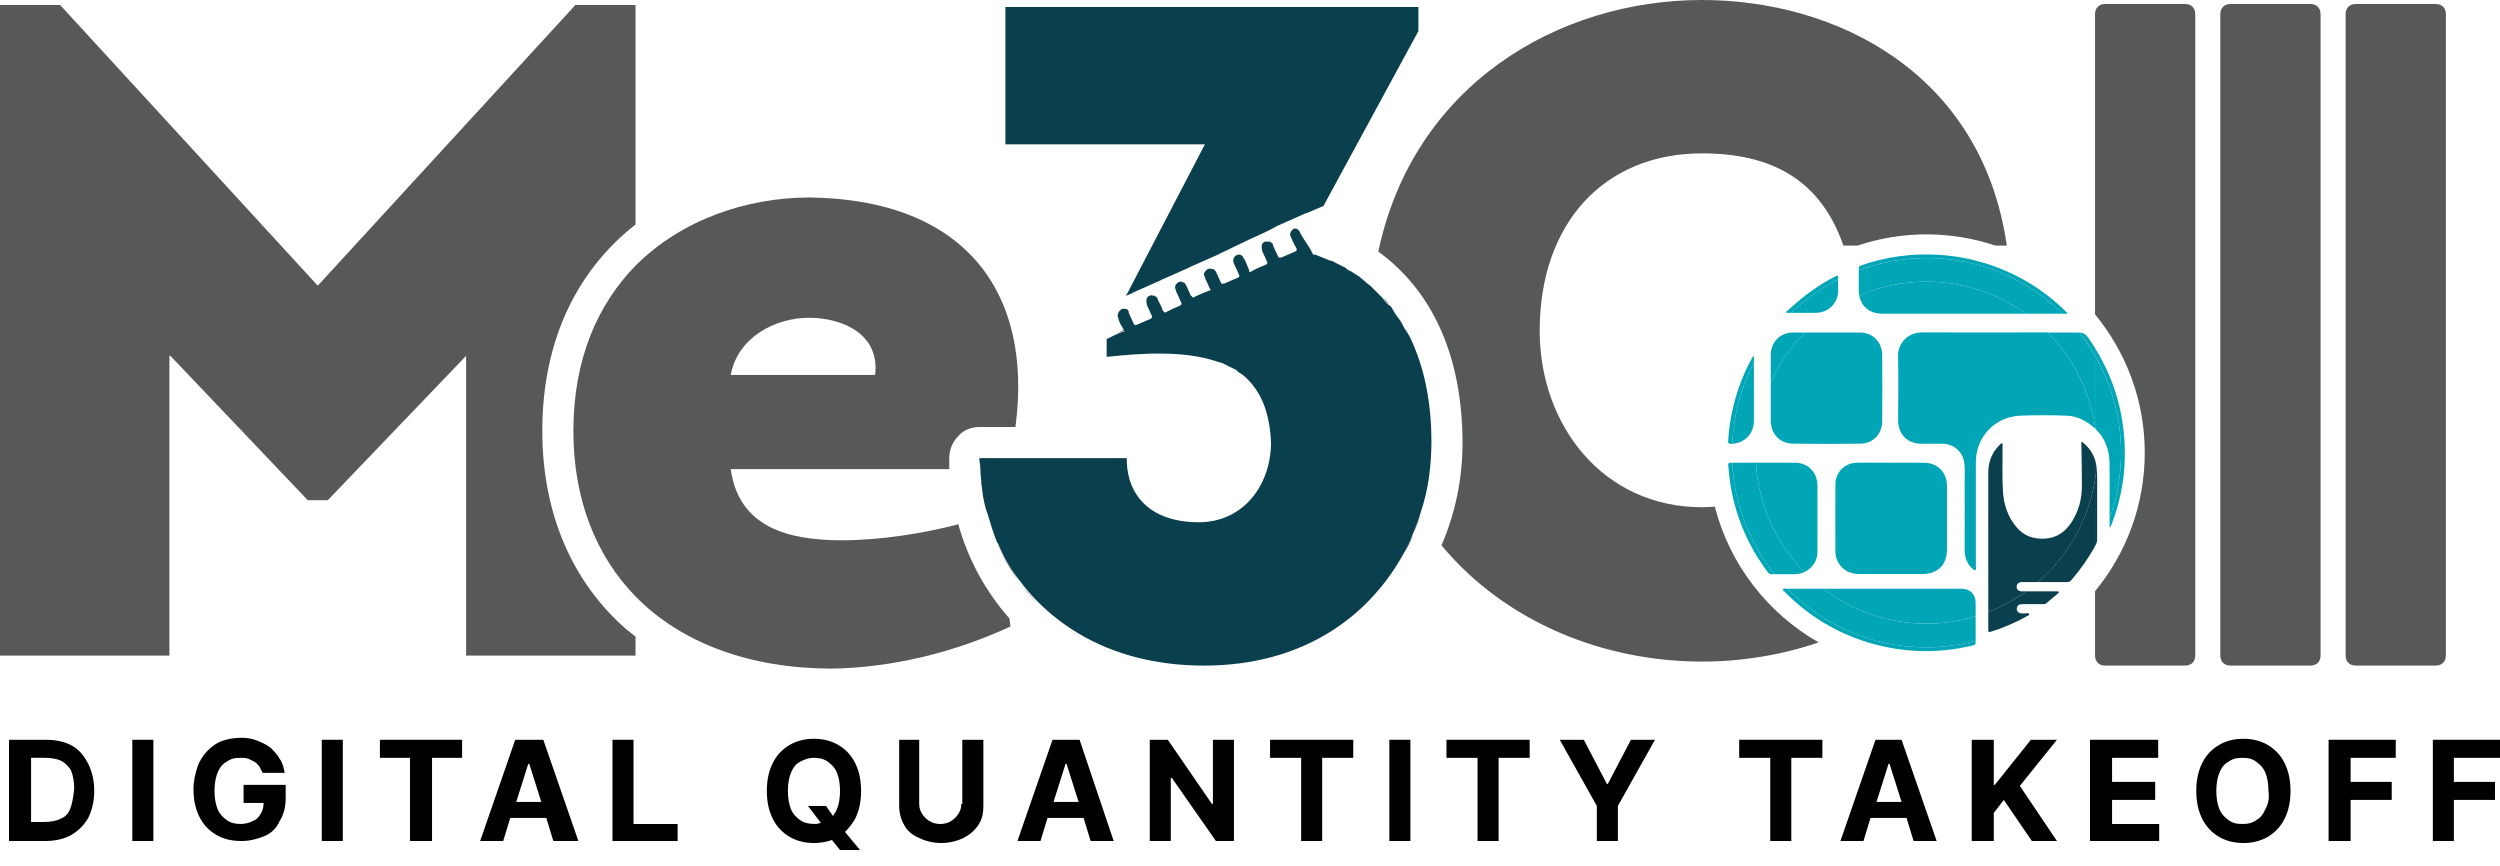 <svg width="153" height="53" viewBox="0 0 153 53" fill="none" xmlns="http://www.w3.org/2000/svg">
<g clip-path="url(#clip0_494_4529)">
<path d="M52.329 50.121C52.575 49.63 52.697 49.078 52.697 48.403C52.697 47.728 52.575 47.176 52.329 46.685C52.084 46.194 51.716 45.826 51.286 45.581C50.857 45.336 50.366 45.213 49.814 45.213C49.262 45.213 48.771 45.336 48.342 45.581C47.912 45.826 47.544 46.194 47.299 46.685C47.053 47.176 46.931 47.728 46.931 48.403C46.931 49.078 47.053 49.63 47.299 50.121C47.544 50.611 47.912 50.98 48.342 51.225C48.771 51.47 49.262 51.593 49.814 51.593C50.182 51.593 50.55 51.532 50.918 51.409L51.409 52.022H52.636L51.716 50.918C51.961 50.673 52.145 50.427 52.329 50.121ZM48.955 50.182C48.71 49.998 48.526 49.814 48.403 49.507C48.28 49.2 48.219 48.832 48.219 48.403C48.219 47.974 48.28 47.605 48.403 47.299C48.526 46.992 48.71 46.747 48.955 46.624C49.2 46.501 49.446 46.379 49.814 46.379C50.121 46.379 50.428 46.44 50.673 46.624C50.918 46.808 51.102 46.992 51.225 47.299C51.348 47.605 51.409 47.974 51.409 48.403C51.409 48.832 51.348 49.2 51.225 49.507C51.164 49.691 51.041 49.814 50.98 49.937L50.55 49.323H49.446L50.243 50.366C50.121 50.366 50.059 50.427 49.937 50.427C49.507 50.427 49.2 50.366 48.955 50.182Z" fill="#010101"/>
<path d="M38.771 45.274H37.483V51.47H41.471V50.428H38.771V45.274Z" fill="#010101"/>
<path d="M58.832 49.2C58.832 49.446 58.771 49.63 58.648 49.814C58.525 49.998 58.403 50.121 58.219 50.243C58.035 50.366 57.789 50.428 57.544 50.428C57.298 50.428 57.053 50.366 56.869 50.243C56.685 50.121 56.562 49.998 56.44 49.814C56.317 49.63 56.255 49.446 56.255 49.2V45.274H55.029V49.323C55.029 49.753 55.151 50.182 55.335 50.489C55.519 50.857 55.826 51.102 56.255 51.286C56.624 51.47 57.114 51.593 57.605 51.593C58.096 51.593 58.587 51.47 58.955 51.286C59.323 51.102 59.63 50.857 59.875 50.489C60.12 50.121 60.182 49.753 60.182 49.323V45.274H58.893V49.2H58.832Z" fill="#010101"/>
<path d="M31.532 45.274L29.385 51.47H30.796L31.226 50.059H33.434L33.864 51.47H35.397L33.25 45.274H31.532ZM31.594 49.078L32.33 46.747H32.391L33.127 49.078H31.594Z" fill="#010101"/>
<path d="M9.386 45.274H8.098V51.47H9.386V45.274Z" fill="#010101"/>
<path d="M4.417 45.642C3.988 45.397 3.436 45.274 2.822 45.274H0.552V51.47H2.761C3.374 51.47 3.926 51.348 4.356 51.102C4.785 50.857 5.153 50.489 5.399 50.059C5.644 49.569 5.767 49.017 5.767 48.403C5.767 47.789 5.644 47.237 5.399 46.747C5.153 46.256 4.847 45.888 4.417 45.642ZM4.294 49.507C4.172 49.814 3.988 49.998 3.681 50.121C3.436 50.243 3.067 50.305 2.699 50.305H1.902V46.379H2.761C3.129 46.379 3.497 46.44 3.742 46.563C3.988 46.685 4.233 46.931 4.356 47.176C4.478 47.483 4.54 47.851 4.54 48.28C4.478 48.832 4.417 49.2 4.294 49.507Z" fill="#010101"/>
<path d="M23.25 46.379H25.091V51.47H26.441V46.379H28.281V45.274H23.25V46.379Z" fill="#010101"/>
<path d="M20.981 45.274H19.692V51.47H20.981V45.274Z" fill="#010101"/>
<path d="M14.785 49.139H16.134C16.134 49.385 16.073 49.63 15.95 49.814C15.828 49.998 15.705 50.182 15.46 50.243C15.275 50.366 14.969 50.427 14.723 50.427C14.417 50.427 14.11 50.366 13.864 50.182C13.619 49.998 13.435 49.814 13.312 49.507C13.19 49.2 13.128 48.832 13.128 48.403C13.128 47.974 13.19 47.605 13.312 47.299C13.435 46.992 13.619 46.747 13.864 46.624C14.11 46.44 14.355 46.379 14.723 46.379C14.907 46.379 15.03 46.379 15.214 46.44C15.337 46.501 15.46 46.562 15.582 46.624C15.705 46.685 15.766 46.808 15.889 46.931C15.95 47.053 16.012 47.176 16.073 47.299H17.423C17.361 46.992 17.3 46.685 17.116 46.44C16.993 46.194 16.748 45.949 16.564 45.765C16.318 45.581 16.073 45.458 15.766 45.336C15.46 45.213 15.153 45.152 14.785 45.152C14.355 45.152 13.987 45.213 13.619 45.336C13.251 45.458 12.944 45.704 12.699 45.949C12.454 46.194 12.208 46.562 12.085 46.931C11.963 47.299 11.84 47.789 11.84 48.28C11.84 48.955 11.963 49.507 12.208 49.998C12.454 50.489 12.822 50.857 13.251 51.102C13.681 51.348 14.171 51.47 14.785 51.47C15.275 51.47 15.766 51.348 16.196 51.164C16.625 50.98 16.932 50.673 17.116 50.243C17.361 49.875 17.484 49.385 17.484 48.832V48.035H14.907V49.139H14.785Z" fill="#010101"/>
<path d="M129.259 48.955H131.897V47.851H129.259V46.379H132.081V45.274H127.909V51.47H132.142V50.428H129.259V48.955Z" fill="#010101"/>
<path d="M138.768 45.581C138.338 45.336 137.847 45.213 137.295 45.213C136.743 45.213 136.252 45.336 135.823 45.581C135.393 45.826 135.025 46.194 134.78 46.685C134.535 47.176 134.412 47.728 134.412 48.403C134.412 49.078 134.535 49.63 134.78 50.121C135.025 50.611 135.393 50.98 135.823 51.225C136.252 51.47 136.743 51.593 137.295 51.593C137.847 51.593 138.338 51.47 138.768 51.225C139.197 50.98 139.565 50.611 139.81 50.121C140.056 49.63 140.179 49.078 140.179 48.403C140.179 47.728 140.056 47.176 139.81 46.685C139.565 46.194 139.197 45.826 138.768 45.581ZM138.645 49.507C138.522 49.814 138.338 50.059 138.093 50.182C137.847 50.366 137.602 50.427 137.234 50.427C136.866 50.427 136.62 50.366 136.375 50.182C136.13 49.998 135.946 49.814 135.823 49.507C135.7 49.2 135.639 48.832 135.639 48.403C135.639 47.974 135.7 47.605 135.823 47.299C135.946 46.992 136.13 46.747 136.375 46.624C136.62 46.44 136.866 46.379 137.234 46.379C137.602 46.379 137.847 46.44 138.093 46.624C138.338 46.808 138.522 46.992 138.645 47.299C138.768 47.605 138.829 47.974 138.829 48.403C138.89 48.832 138.829 49.2 138.645 49.507Z" fill="#010101"/>
<path d="M114.781 45.274L112.634 51.47H114.045L114.474 50.059H116.682L117.112 51.47H118.523L116.376 45.274H114.781ZM114.842 49.078L115.578 46.747H115.64L116.376 49.078H114.842Z" fill="#010101"/>
<path d="M125.884 45.274H124.289L122.081 48.035H122.02V45.274H120.67V51.47H122.02V49.753L122.633 48.955L124.351 51.47H125.884L123.615 48.096L125.884 45.274Z" fill="#010101"/>
<path d="M142.51 51.47H143.859V48.955H146.374V47.851H143.859V46.379H146.62V45.274H142.51V51.47Z" fill="#010101"/>
<path d="M153 46.379V45.274H148.89V51.47H150.178V48.955H152.693V47.851H150.178V46.379H153Z" fill="#010101"/>
<path d="M106.438 46.379H108.339V51.47H109.628V46.379H111.529V45.274H106.438V46.379Z" fill="#010101"/>
<path d="M86.316 45.274H85.027V51.47H86.316V45.274Z" fill="#010101"/>
<path d="M64.415 45.274L62.267 51.47H63.678L64.108 50.059H66.316L66.746 51.47H68.157L66.071 45.274H64.415ZM64.476 49.078L65.212 46.747H65.273L66.01 49.078H64.476Z" fill="#010101"/>
<path d="M74.23 49.2H74.169L71.469 45.274H70.365V51.47H71.653V47.605H71.715L74.414 51.47H75.518V45.274H74.23V49.2Z" fill="#010101"/>
<path d="M77.727 46.379H79.629V51.47H80.917V46.379H82.819V45.274H77.727V46.379Z" fill="#010101"/>
<path d="M98.401 47.974H98.34L96.929 45.274H95.456L97.726 49.323V51.47H99.014V49.323L101.284 45.274H99.812L98.401 47.974Z" fill="#010101"/>
<path d="M88.524 46.379H90.426V51.47H91.714V46.379H93.616V45.274H88.524V46.379Z" fill="#010101"/>
<path d="M10.429 21.778L18.834 30.612H20.061L28.526 21.778V40.121H38.894V38.956C38.71 38.833 38.526 38.649 38.342 38.526C34.968 35.581 33.189 31.349 33.189 26.379C33.189 20.551 35.52 16.38 38.894 13.742V0.307H35.213L19.447 17.484L3.681 0.307H0V40.121H10.368V21.778H10.429Z" fill="#575858"/>
<path d="M59.936 26.134H62.145C63.249 17.852 59.016 12.208 49.569 12.085C45.704 12.085 41.716 13.435 38.894 16.257C36.624 18.588 35.091 21.901 35.091 26.379C35.091 30.612 36.502 34.048 38.894 36.502C41.716 39.385 45.949 40.919 50.918 40.919C54.722 40.857 58.525 39.876 61.838 38.342L61.777 37.851C60.366 36.256 59.261 34.293 58.648 32.085C56.562 32.637 53.863 33.066 51.532 33.066C48.219 33.066 45.213 32.269 44.722 28.71H58.096V28.036C58.096 27.545 58.28 27.054 58.648 26.686C58.955 26.318 59.445 26.134 59.936 26.134ZM53.556 22.944H44.722C45.151 20.613 47.483 19.447 49.507 19.447C51.532 19.447 53.863 20.429 53.556 22.944Z" fill="#575858"/>
<path d="M67.85 20.674C68.157 20.551 68.463 20.367 68.77 20.245C68.813 20.202 68.832 20.165 68.832 20.122C68.832 20.061 68.77 20.061 68.77 19.999C68.77 19.999 68.77 20.061 68.832 20.061C68.893 20.122 68.832 20.183 68.77 20.183C68.463 20.367 68.157 20.551 67.85 20.674H67.727C67.789 20.735 67.85 20.735 67.85 20.674Z" fill="#575858"/>
<path d="M62.329 35.581C62.697 36.072 63.065 36.502 63.495 36.931C63.126 36.502 62.697 36.072 62.329 35.581Z" fill="#575858"/>
<path d="M61.041 33.25C61.409 34.109 61.838 34.907 62.39 35.643C61.838 34.845 61.409 34.048 61.041 33.25Z" fill="#575858"/>
<path d="M84.414 17.975C84.537 18.097 84.598 18.159 84.721 18.282C84.598 18.159 84.475 18.036 84.414 17.975Z" fill="#575858"/>
<path d="M86.07 20.183C86.131 20.245 86.131 20.306 86.193 20.367C86.131 20.306 86.07 20.245 86.07 20.183Z" fill="#575858"/>
<path d="M86.438 20.981C86.438 21.042 86.5 21.042 86.5 21.104C86.5 21.061 86.481 21.024 86.438 20.981Z" fill="#575858"/>
<path d="M83.126 16.932C83.003 16.87 82.942 16.809 82.819 16.748C82.942 16.809 83.064 16.87 83.126 16.932Z" fill="#575858"/>
<path d="M82.267 16.38C82.328 16.441 82.451 16.441 82.512 16.502C82.389 16.441 82.328 16.38 82.267 16.38Z" fill="#575858"/>
<path d="M83.309 17.055C83.248 16.993 83.187 16.993 83.126 16.932C83.187 16.932 83.248 16.993 83.309 17.055Z" fill="#575858"/>
<path d="M85.211 18.895C85.334 19.018 85.457 19.202 85.518 19.386C85.457 19.202 85.334 19.079 85.211 18.895Z" fill="#0A3F4E"/>
<path d="M84.659 18.22C84.782 18.343 84.905 18.465 85.027 18.65C84.905 18.527 84.782 18.404 84.659 18.22Z" fill="#0A3F4E"/>
<path d="M86.132 20.367C86.254 20.551 86.316 20.797 86.438 20.981C86.377 20.797 86.254 20.551 86.132 20.367Z" fill="#0A3F4E"/>
<path d="M85.948 33.802C86.193 33.434 86.377 33.005 86.5 32.637C86.316 33.005 86.132 33.373 85.948 33.802Z" fill="#0A3F4E"/>
<path d="M82.512 16.502C82.635 16.564 82.757 16.625 82.88 16.748C82.696 16.625 82.635 16.564 82.512 16.502Z" fill="#0A3F4E"/>
<path d="M86.499 32.575C86.684 32.269 86.806 31.901 86.929 31.532C86.806 31.901 86.622 32.269 86.499 32.575Z" fill="#0A3F4E"/>
<path d="M86.5 21.104C86.5 21.061 86.481 21.024 86.438 20.981C86.316 20.735 86.254 20.551 86.132 20.367C86.07 20.306 86.07 20.245 86.009 20.183C85.886 19.999 85.825 19.815 85.702 19.631C85.641 19.57 85.579 19.447 85.518 19.386C85.395 19.202 85.273 19.079 85.211 18.895C85.15 18.772 85.089 18.711 84.966 18.65C84.843 18.527 84.721 18.404 84.598 18.22C84.475 18.097 84.414 18.036 84.291 17.913C84.168 17.791 84.046 17.668 83.923 17.545C83.8 17.423 83.678 17.361 83.555 17.239C83.432 17.116 83.31 17.055 83.187 16.932C83.126 16.87 83.064 16.87 83.003 16.809C82.88 16.748 82.819 16.686 82.696 16.625C82.573 16.564 82.451 16.502 82.328 16.38C82.267 16.318 82.144 16.318 82.083 16.257C81.96 16.196 81.837 16.134 81.715 16.073C81.592 16.012 81.531 15.95 81.408 15.95C81.101 15.828 80.794 15.705 80.488 15.582H80.365C80.304 15.46 80.181 15.214 80.058 15.03C79.813 14.662 79.567 14.294 79.567 14.233C79.567 14.171 79.506 14.171 79.506 14.11C79.506 14.11 79.445 14.11 79.445 14.049C79.383 14.049 79.383 13.987 79.322 13.987H79.261C79.138 13.987 79.015 14.11 78.954 14.294C78.954 14.355 78.954 14.417 79.015 14.539C79.138 14.785 79.199 14.969 79.322 15.153C79.383 15.275 79.383 15.337 79.261 15.398C78.954 15.521 78.709 15.644 78.402 15.766H78.279L78.218 15.705C78.095 15.46 78.034 15.275 77.911 15.03V14.969C77.85 14.907 77.85 14.846 77.788 14.846L77.727 14.785H77.42C77.236 14.846 77.175 15.03 77.236 15.275V15.337C77.359 15.582 77.42 15.766 77.543 16.012C77.604 16.073 77.543 16.134 77.482 16.196C77.175 16.318 76.868 16.441 76.561 16.625C76.5 16.686 76.439 16.625 76.439 16.564V16.502C76.316 16.257 76.255 16.012 76.132 15.828C76.071 15.766 76.071 15.705 76.009 15.644C75.825 15.521 75.641 15.582 75.519 15.766C75.457 15.889 75.457 16.012 75.519 16.134C75.641 16.38 75.703 16.564 75.825 16.809C75.887 16.932 75.825 16.932 75.764 16.993C75.457 17.116 75.212 17.239 74.905 17.361H74.782C74.782 17.361 74.721 17.361 74.721 17.3C74.598 17.055 74.537 16.87 74.414 16.625C74.353 16.564 74.353 16.502 74.291 16.502C74.23 16.441 74.108 16.441 73.985 16.441C73.801 16.502 73.739 16.625 73.678 16.748C73.678 16.809 73.678 16.87 73.739 16.932V16.993C73.862 17.239 73.923 17.423 74.046 17.668C74.108 17.729 74.108 17.791 73.985 17.791C73.678 17.913 73.371 18.036 73.126 18.159C73.065 18.22 73.003 18.22 72.942 18.159C72.942 18.159 72.942 18.097 72.88 18.097C72.758 17.852 72.697 17.668 72.574 17.423C72.513 17.361 72.513 17.3 72.451 17.3C72.267 17.177 72.083 17.239 71.96 17.423C71.899 17.545 71.899 17.668 71.96 17.729V17.791C72.083 18.036 72.144 18.22 72.267 18.465C72.328 18.588 72.328 18.65 72.206 18.711C71.899 18.834 71.654 18.956 71.408 19.079C71.347 19.14 71.285 19.14 71.224 19.079C71.224 19.079 71.224 19.018 71.163 19.018C71.102 18.772 70.979 18.588 70.856 18.343V18.282C70.795 18.22 70.795 18.159 70.733 18.159L70.672 18.097H70.611C70.549 18.097 70.427 18.036 70.365 18.097C70.181 18.159 70.12 18.343 70.181 18.588V18.65C70.304 18.895 70.365 19.079 70.488 19.324C70.549 19.386 70.488 19.447 70.427 19.508C70.12 19.631 69.874 19.754 69.568 19.877C69.507 19.938 69.445 19.877 69.445 19.877L69.384 19.815C69.261 19.57 69.2 19.386 69.077 19.14V19.079C69.077 19.018 69.016 19.018 69.016 18.956C68.954 18.895 68.832 18.895 68.709 18.895C68.648 18.895 68.586 18.956 68.525 19.018C68.463 19.079 68.402 19.202 68.402 19.324C68.402 19.386 68.463 19.508 68.463 19.57C68.525 19.754 68.586 19.877 68.709 20.061C68.709 20.122 68.77 20.122 68.77 20.183C68.832 20.245 68.832 20.306 68.709 20.306C68.402 20.429 68.096 20.551 67.789 20.735H67.727V21.84C69.997 21.594 72.451 21.471 74.353 22.085C74.414 22.085 74.476 22.146 74.537 22.146C74.598 22.146 74.721 22.208 74.782 22.208L75.15 22.392C75.212 22.392 75.212 22.453 75.273 22.453L75.641 22.637C75.641 22.637 75.703 22.637 75.703 22.698C75.825 22.821 76.009 22.883 76.132 23.005C77.114 23.864 77.727 25.152 77.788 27.177C77.727 29.815 76.009 31.962 73.371 31.962C71.224 31.962 69.691 31.103 69.138 29.385C69.016 28.956 68.954 28.526 68.954 28.036H59.936C59.936 28.281 59.998 28.465 59.998 28.71C59.998 29.017 60.059 29.324 60.059 29.631C60.12 29.938 60.12 30.183 60.182 30.49C60.243 30.796 60.304 31.103 60.427 31.41C60.611 32.023 60.795 32.637 61.041 33.25V33.189C61.409 34.048 61.838 34.845 62.39 35.52C62.758 36.011 63.126 36.44 63.556 36.87C64.292 37.606 65.089 38.219 66.01 38.772C68.157 40.06 70.795 40.735 73.678 40.735C79.751 40.735 83.862 37.729 86.009 33.68C86.193 33.312 86.377 32.882 86.561 32.453C86.684 32.085 86.868 31.716 86.929 31.41C87.42 29.999 87.604 28.465 87.604 26.993C87.604 25.03 87.297 22.944 86.5 21.104Z" fill="#0A3F4E"/>
<path d="M69.874 16.257L69.016 17.913L68.893 18.097C68.954 18.097 69.016 18.036 69.077 18.036C69.138 18.036 69.138 17.975 69.2 17.975C69.261 17.975 69.261 17.975 69.322 17.913C69.874 17.668 70.427 17.423 70.979 17.177C71.04 17.177 71.04 17.116 71.101 17.116C71.653 16.87 72.206 16.625 72.758 16.38C72.819 16.38 72.819 16.318 72.88 16.318C73.433 16.073 73.985 15.828 74.537 15.582C74.598 15.582 74.598 15.521 74.66 15.521C74.721 15.521 74.721 15.46 74.782 15.46C75.273 15.214 75.825 14.969 76.316 14.723C76.359 14.723 76.396 14.705 76.439 14.662C76.991 14.417 77.543 14.171 78.095 13.864C78.156 13.864 78.156 13.803 78.218 13.803C78.77 13.558 79.322 13.312 79.874 13.067C79.935 13.067 79.997 13.006 80.058 13.006C80.365 12.883 80.61 12.76 80.917 12.637H80.978L86.806 1.902V0.429H61.531V8.834H73.739L69.874 16.257Z" fill="#0A3F4E"/>
<path d="M141.405 0.245H136.498C136.129 0.245 135.884 0.491 135.884 0.859V40.121C135.884 40.489 136.129 40.734 136.498 40.734H141.405C141.773 40.734 142.019 40.489 142.019 40.121V0.859C142.019 0.491 141.773 0.245 141.405 0.245Z" fill="#575858"/>
<path d="M149.074 0.245H144.166C143.798 0.245 143.552 0.491 143.552 0.859V40.121C143.552 40.489 143.798 40.734 144.166 40.734H149.074C149.442 40.734 149.687 40.489 149.687 40.121V0.859C149.687 0.491 149.442 0.245 149.074 0.245Z" fill="#575858"/>
<path d="M84.353 15.398C87.727 17.852 89.506 21.901 89.506 27.116C89.506 29.263 89.076 31.41 88.217 33.373C92.144 38.097 98.156 40.489 104.168 40.489C106.56 40.489 109.008 40.096 111.302 39.317C108.192 37.544 105.855 34.557 104.947 31.005C104.689 31.023 104.425 31.042 104.168 31.042C98.094 31.042 94.229 26.011 94.229 20.245C94.229 13.68 98.156 9.386 104.168 9.386C108.401 9.386 111.407 10.981 112.818 15.03H113.677C115.002 14.588 116.425 14.343 117.897 14.343C119.37 14.343 120.793 14.588 122.118 15.03H122.817C121.284 4.417 112.327 0 104.168 0C95.334 0 86.5 5.215 84.353 15.398Z" fill="#575858"/>
<path d="M113.652 28.318C112.903 28.33 112.333 28.888 112.327 29.637C112.314 31.023 112.327 32.404 112.327 33.79C112.333 34.084 112.431 34.355 112.609 34.588C112.903 34.974 113.314 35.127 113.787 35.127H117.658C118.59 35.127 119.155 34.563 119.155 33.637V29.766C119.149 28.882 118.584 28.318 117.701 28.318H115.725C115.038 28.318 114.345 28.306 113.652 28.318Z" fill="#00A6B6"/>
<path d="M108.37 23.754V25.735C108.37 26.545 108.916 27.14 109.72 27.152C111.1 27.171 112.474 27.171 113.854 27.152C114.627 27.146 115.192 26.563 115.192 25.784C115.204 24.428 115.198 23.079 115.192 21.723C115.186 20.932 114.609 20.349 113.818 20.349C112.695 20.349 111.578 20.349 110.462 20.349C109.597 21.226 108.885 22.257 108.37 23.398V23.747V23.754Z" fill="#00A6B6"/>
<path d="M109.756 20.349C108.94 20.349 108.37 20.932 108.37 21.748V23.398C108.885 22.263 109.597 21.226 110.462 20.349C110.229 20.349 109.989 20.349 109.756 20.349Z" fill="#00A6B6"/>
<path d="M121.682 38.489C121.682 38.704 121.688 38.71 121.891 38.643C122.24 38.538 122.578 38.41 122.909 38.268C123.289 38.103 123.67 37.931 124.032 37.716C124.087 37.679 124.203 37.661 124.185 37.581C124.167 37.495 124.056 37.538 123.989 37.538C123.891 37.538 123.786 37.544 123.688 37.538C123.467 37.52 123.357 37.293 123.467 37.109C123.535 36.992 123.651 36.974 123.774 36.974H125.026C125.093 36.974 125.161 36.974 125.222 36.931C125.461 36.722 125.707 36.52 125.952 36.318C125.976 36.293 126.013 36.269 125.995 36.225C125.976 36.189 125.933 36.189 125.897 36.189H124.001C123.289 36.704 122.51 37.127 121.682 37.453V38.489Z" fill="#0A3F4E"/>
<path d="M115.235 19.202H123.977C122.259 17.969 120.167 17.239 117.897 17.239C116.437 17.239 115.051 17.539 113.787 18.079C113.916 18.785 114.437 19.202 115.235 19.202Z" fill="#00A6B6"/>
<path d="M128.216 36.183V40.121C128.216 40.489 128.461 40.734 128.829 40.734H133.737C134.105 40.734 134.351 40.489 134.351 40.121V0.859C134.351 0.491 134.105 0.245 133.737 0.245H128.829C128.461 0.245 128.216 0.491 128.216 0.859V19.238C130.111 21.545 131.259 24.49 131.259 27.704C131.259 30.919 130.118 33.876 128.216 36.183Z" fill="#575858"/>
<path d="M128.216 21.306C128.087 21.091 127.952 20.883 127.805 20.674C127.651 20.459 127.498 20.367 127.259 20.349C127.615 20.797 127.927 21.275 128.216 21.772V21.3V21.306Z" fill="#00A6B6"/>
<path d="M129.811 27.704C129.811 29.115 129.553 30.459 129.105 31.71V32.299C129.161 32.238 129.173 32.232 129.173 32.22C129.197 32.17 129.222 32.121 129.24 32.066C129.829 30.532 130.093 28.944 130.032 27.299C129.952 25.122 129.345 23.134 128.216 21.306V21.778C129.222 23.527 129.811 25.545 129.811 27.704Z" fill="#00A6B6"/>
<path d="M116.161 21.797C116.192 23.097 116.167 24.404 116.167 25.704C116.167 26.588 116.732 27.159 117.615 27.159C118.051 27.159 118.486 27.146 118.922 27.159C119.597 27.177 120.13 27.668 120.216 28.336C120.265 28.717 120.235 29.097 120.235 29.477C120.235 30.858 120.247 32.232 120.235 33.612C120.235 34.072 120.351 34.465 120.688 34.778C120.744 34.827 120.817 34.925 120.885 34.894C120.965 34.864 120.922 34.747 120.922 34.673V28.293C120.922 26.741 122.081 25.508 123.633 25.441C124.596 25.398 125.559 25.404 126.516 25.441C126.823 25.453 127.124 25.533 127.4 25.668C127.719 25.821 127.989 26.011 128.216 26.226V26.067C127.866 23.858 126.835 21.87 125.326 20.343C122.756 20.343 120.192 20.355 117.621 20.343C116.744 20.343 116.143 21.03 116.161 21.797Z" fill="#00A6B6"/>
<path d="M128.216 26.226C128.216 26.226 128.24 26.244 128.253 26.257C128.246 26.195 128.228 26.134 128.216 26.067V26.226Z" fill="#00A6B6"/>
<path d="M125.326 20.343C126.835 21.864 127.866 23.852 128.216 26.067V21.778C127.927 21.281 127.614 20.803 127.259 20.355C127.228 20.355 127.203 20.349 127.167 20.349C126.553 20.349 125.94 20.349 125.326 20.349V20.343Z" fill="#00A6B6"/>
<path d="M128.216 21.778V26.066C128.228 26.128 128.24 26.189 128.253 26.257C128.811 26.79 129.099 27.496 129.105 28.373C129.118 29.367 129.105 30.355 129.105 31.348V31.716C129.553 30.465 129.811 29.115 129.811 27.71C129.811 25.551 129.222 23.527 128.216 21.784V21.778Z" fill="#00A6B6"/>
<path d="M128.216 29.349V28.14C128.075 27.704 127.811 27.336 127.412 27.036V27.017C127.357 27.091 127.381 27.158 127.381 27.226C127.394 28.066 127.412 28.901 127.412 29.735C127.412 30.355 127.295 30.956 127.025 31.514C126.584 32.44 125.927 33.035 124.811 32.962C124.228 32.925 123.774 32.692 123.406 32.256C122.872 31.625 122.627 30.87 122.578 30.054C122.523 29.14 122.566 28.22 122.553 27.306C122.553 27.25 122.59 27.165 122.523 27.14C122.461 27.116 122.418 27.189 122.375 27.232C121.903 27.698 121.682 28.269 121.682 28.931V37.453C122.51 37.127 123.289 36.704 124.001 36.189H123.725C123.535 36.189 123.418 36.078 123.418 35.913C123.418 35.747 123.529 35.637 123.719 35.624H124.719C126.553 34.048 127.817 31.845 128.216 29.349Z" fill="#0A3F4E"/>
<path d="M128.216 29.349C128.253 29.109 128.296 28.87 128.314 28.625C128.296 28.453 128.265 28.293 128.216 28.134V29.342V29.349Z" fill="#0A3F4E"/>
<path d="M124.719 35.624H126.492C126.608 35.624 126.694 35.594 126.768 35.502C127.32 34.858 127.811 34.17 128.216 33.422V29.349C127.817 31.839 126.547 34.042 124.719 35.624Z" fill="#0A3F4E"/>
<path d="M128.216 33.422C128.216 33.422 128.246 33.367 128.265 33.336C128.314 33.232 128.345 33.134 128.345 33.017V30.25C128.345 29.747 128.357 29.238 128.332 28.735C128.332 28.698 128.32 28.668 128.314 28.631C128.289 28.876 128.253 29.115 128.216 29.355V33.428V33.422Z" fill="#0A3F4E"/>
<path d="M126.234 19.202H126.541C126.492 19.14 126.473 19.11 126.455 19.091C125.467 18.11 124.345 17.318 123.087 16.729C121.682 16.073 120.21 15.687 118.658 15.595C117.032 15.496 115.449 15.705 113.909 16.239C113.781 16.282 113.756 16.349 113.756 16.472V16.545C115.051 16.067 116.437 15.791 117.897 15.791C121.142 15.791 124.087 17.091 126.234 19.202Z" fill="#00A6B6"/>
<path d="M113.787 18.079C115.051 17.539 116.437 17.239 117.897 17.239C120.167 17.239 122.259 17.969 123.977 19.202H126.234C124.087 17.091 121.142 15.791 117.897 15.791C116.437 15.791 115.051 16.067 113.756 16.545V17.723C113.756 17.852 113.768 17.969 113.787 18.079Z" fill="#00A6B6"/>
<path d="M109.382 36.029H109.327C109.259 36.029 109.18 36.005 109.112 36.054H109.1C109.118 36.14 109.186 36.183 109.235 36.232C110.689 37.698 112.394 38.735 114.37 39.33C116.48 39.962 118.603 40.011 120.744 39.502C120.866 39.471 120.909 39.428 120.909 39.293V39.219C119.946 39.471 118.94 39.618 117.897 39.618C114.56 39.618 111.548 38.244 109.382 36.029Z" fill="#00A6B6"/>
<path d="M120.026 36.029H111.578C113.339 37.367 115.523 38.17 117.897 38.17C118.946 38.17 119.952 38.011 120.909 37.722V36.9C120.909 36.361 120.566 36.029 120.026 36.029Z" fill="#00A6B6"/>
<path d="M117.897 38.17C115.523 38.17 113.339 37.367 111.578 36.029H109.382C111.548 38.244 114.56 39.618 117.897 39.618C118.94 39.618 119.946 39.471 120.909 39.219V37.722C119.952 38.011 118.946 38.17 117.897 38.17Z" fill="#00A6B6"/>
<path d="M105.928 28.318C105.793 28.318 105.757 28.355 105.769 28.49C105.812 28.968 105.861 29.447 105.947 29.919C106.29 31.784 107.039 33.483 108.18 35.005C108.241 35.078 108.296 35.14 108.407 35.14C108.468 35.14 108.536 35.14 108.597 35.14C107.088 33.25 106.149 30.895 106.014 28.318H105.928Z" fill="#00A6B6"/>
<path d="M111.229 33.753V31.735C111.229 31.054 111.235 30.385 111.229 29.71C111.216 28.888 110.652 28.318 109.836 28.318H107.462C107.615 30.913 108.707 33.263 110.419 35.011C110.486 34.98 110.548 34.95 110.609 34.907C111.014 34.63 111.229 34.244 111.229 33.753Z" fill="#00A6B6"/>
<path d="M110.419 35.011C108.707 33.263 107.615 30.913 107.462 28.318H106.014C106.143 30.895 107.088 33.25 108.597 35.14C109.002 35.14 109.407 35.14 109.812 35.14C110.02 35.14 110.229 35.103 110.419 35.017V35.011Z" fill="#00A6B6"/>
<path d="M107.339 21.791C107.259 21.809 107.253 21.864 107.229 21.901C107.051 22.214 106.897 22.533 106.756 22.858C106.18 24.171 105.855 25.545 105.763 26.98C105.75 27.134 105.799 27.165 105.947 27.165C105.971 27.165 105.99 27.165 106.014 27.158C106.094 25.373 106.56 23.692 107.339 22.195V21.784V21.791Z" fill="#00A6B6"/>
<path d="M107.339 25.741V22.195C106.56 23.692 106.094 25.373 106.014 27.158C106.793 27.109 107.339 26.539 107.339 25.741Z" fill="#00A6B6"/>
<path d="M112.493 17.024C112.493 16.828 112.493 16.828 112.308 16.92C111.315 17.435 110.419 18.079 109.597 18.834C109.505 18.919 109.407 19.005 109.309 19.091C109.321 19.116 109.333 19.134 109.345 19.146H109.621C110.468 18.331 111.437 17.637 112.493 17.098C112.493 17.073 112.493 17.048 112.493 17.024Z" fill="#00A6B6"/>
<path d="M111.345 19.128C111.983 19.036 112.468 18.502 112.492 17.846C112.492 17.594 112.492 17.349 112.492 17.098C111.431 17.637 110.468 18.331 109.621 19.146H111.045C111.149 19.146 111.247 19.14 111.345 19.128Z" fill="#00A6B6"/>
</g>
<defs>
<clipPath id="clip0_494_4529">
<rect width="153" height="52.023" fill="white"/>
</clipPath>
</defs>
</svg>
